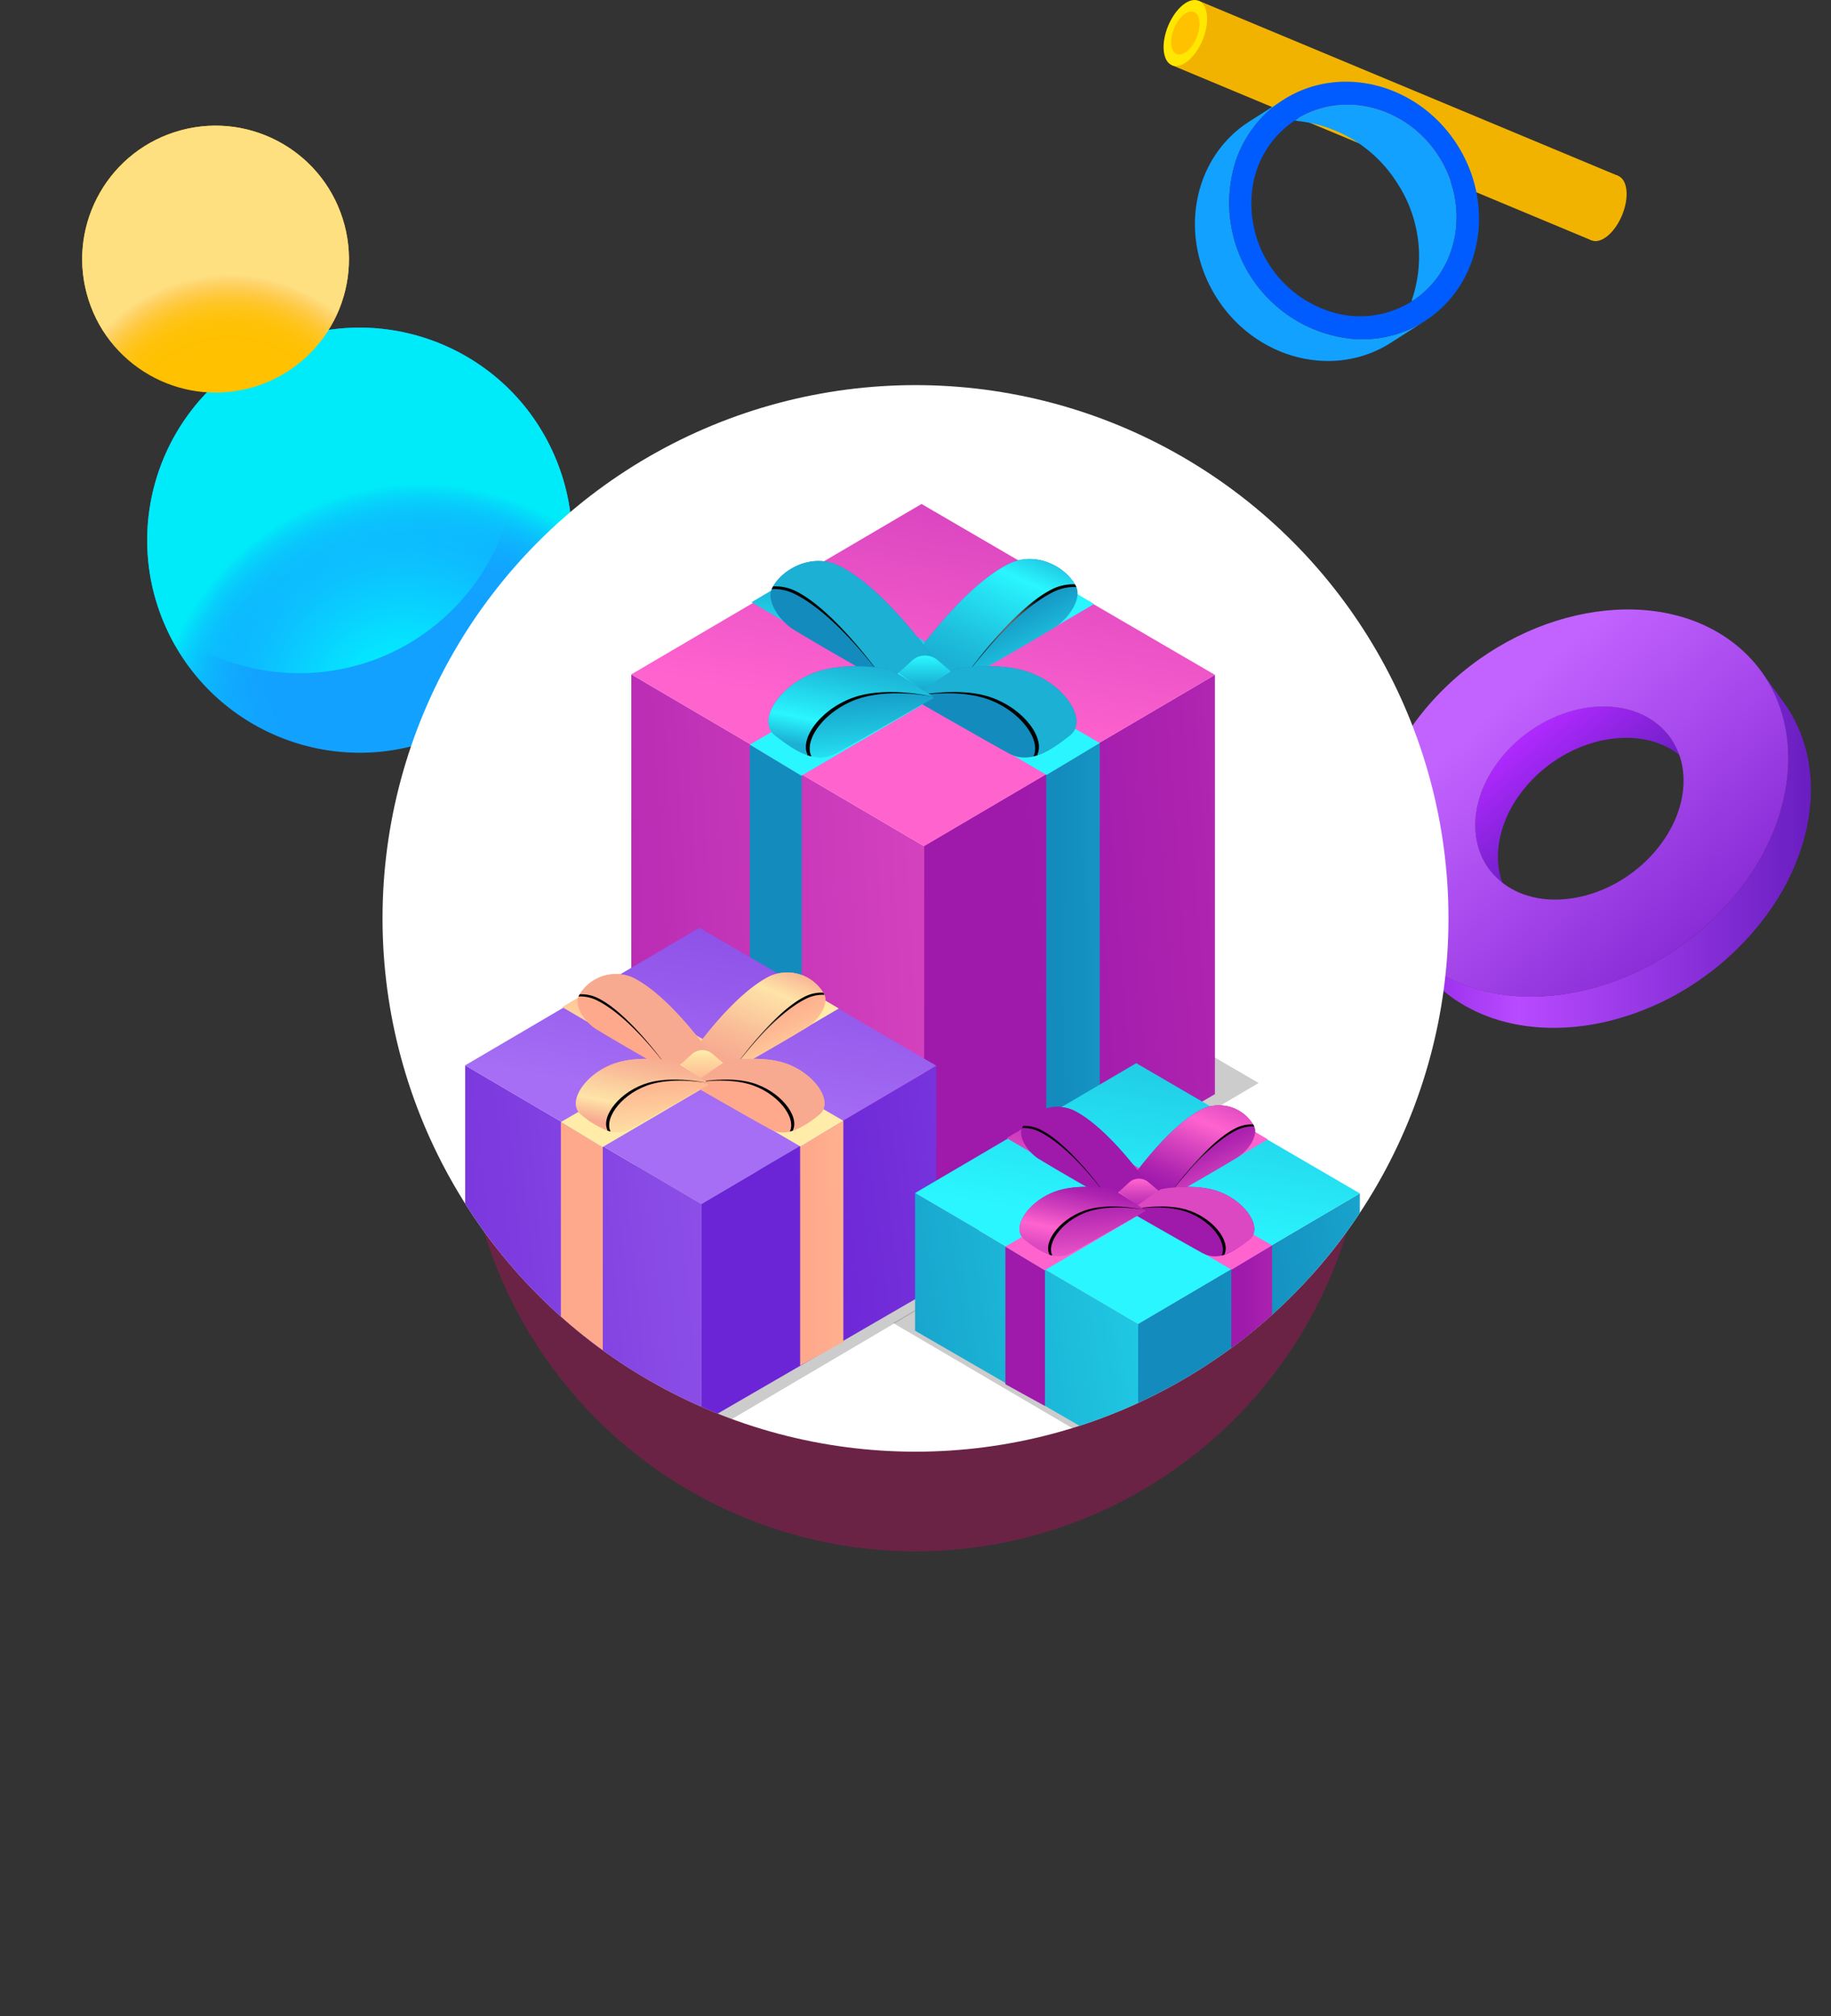 <svg xmlns="http://www.w3.org/2000/svg" xmlns:xlink="http://www.w3.org/1999/xlink" width="312.624" height="344.027" viewBox="0 0 312.624 344.027"><rect x="0" y="0" width="312.624" height="344.027" fill="#333333" stroke="none"/><defs><style>.a{fill:none;}.b,.x{fill:#fff;}.b{stroke:#707070;}.c{clip-path:url(#a);}.d{fill:url(#b);}.e{fill:url(#c);}.f{fill:url(#d);}.g{fill:url(#e);}.h{fill:url(#f);}.i{fill:url(#g);}.j{fill:url(#h);}.k{fill:url(#i);}.l{fill:url(#j);}.m{fill:url(#k);}.n{fill:url(#l);}.o{fill:url(#m);}.p{fill:url(#n);}.q{fill:url(#o);}.r{clip-path:url(#p);}.s{fill:url(#q);}.t{fill:url(#r);}.u{fill:url(#s);}.v{fill:url(#t);}.w{fill:#d90368;opacity:0.338;mix-blend-mode:multiply;}.aj,.am,.ap,.at,.bd,.bg,.bj,.bn,.bx,.ca,.cd,.ch,.w{isolation:isolate;}.y{clip-path:url(#u);}.z{opacity:0.2;}.aa{fill:url(#v);}.ab{fill:url(#w);}.ac{fill:url(#x);}.ad{fill:url(#y);}.ae{fill:url(#z);}.af{fill:url(#aa);}.ag{fill:url(#ab);}.ah{fill:url(#ac);}.ai{fill:url(#ad);}.aj,.am,.ap,.at,.bd,.bg,.bj,.bn,.bx,.ca,.cd,.ch{mix-blend-mode:color-dodge;}.aj{fill:url(#ae);}.ak{fill:url(#af);}.al{fill:url(#ag);}.am{fill:url(#ah);}.an{fill:url(#ai);}.ao{fill:url(#aj);}.ap{fill:url(#ak);}.aq{fill:url(#al);}.ar{fill:url(#am);}.as{fill:url(#an);}.at{fill:url(#ao);}.au{fill:url(#ap);}.av{fill:url(#aq);}.aw{fill:url(#ar);}.ax{fill:url(#as);}.ay{fill:url(#at);}.az{fill:url(#au);}.ba{fill:url(#av);}.bb{fill:url(#aw);}.bc{fill:url(#ax);}.bd{fill:url(#ay);}.be{fill:url(#az);}.bf{fill:url(#ba);}.bg{fill:url(#bb);}.bh{fill:url(#bc);}.bi{fill:url(#bd);}.bj{fill:url(#be);}.bk{fill:url(#bf);}.bl{fill:url(#bg);}.bm{fill:url(#bh);}.bn{fill:url(#bi);}.bo{fill:url(#bj);}.bp{fill:url(#bk);}.bq{fill:url(#bl);}.br{fill:url(#bm);}.bs{fill:url(#bn);}.bt{fill:url(#bo);}.bu{fill:url(#bp);}.bv{fill:url(#bq);}.bw{fill:url(#br);}.bx{fill:url(#bs);}.by{fill:url(#bt);}.bz{fill:url(#bu);}.ca{fill:url(#bv);}.cb{fill:url(#bw);}.cc{fill:url(#bx);}.cd{fill:url(#by);}.ce{fill:url(#bz);}.cf{fill:url(#ca);}.cg{fill:url(#cb);}.ch{fill:url(#cc);}</style><clipPath id="a"><ellipse class="a" cx="36.265" cy="36.265" rx="36.265" ry="36.265" transform="translate(0 29.114) rotate(-23.666)"/></clipPath><linearGradient id="b" x1="-0.841" y1="0.5" x2="0.159" y2="0.5" gradientUnits="objectBoundingBox"><stop offset="0" stop-color="#00ebf9"/><stop offset="1" stop-color="#12a1ff"/></linearGradient><radialGradient id="c" cx="0.5" cy="0.5" r="0.5" gradientTransform="translate(0.309 0.254) rotate(45)" gradientUnits="objectBoundingBox"><stop offset="0.526" stop-color="#00ebf9" stop-opacity="0"/><stop offset="0.66" stop-color="#00ebf9" stop-opacity="0.008"/><stop offset="0.725" stop-color="#00ebf9" stop-opacity="0.039"/><stop offset="0.776" stop-color="#00ebf9" stop-opacity="0.09"/><stop offset="0.819" stop-color="#00ebf9" stop-opacity="0.169"/><stop offset="0.858" stop-color="#00ebf9" stop-opacity="0.263"/><stop offset="0.893" stop-color="#00ebf9" stop-opacity="0.384"/><stop offset="0.925" stop-color="#00ebf9" stop-opacity="0.525"/><stop offset="0.956" stop-color="#00ebf9" stop-opacity="0.694"/><stop offset="0.983" stop-color="#00ebf9" stop-opacity="0.875"/><stop offset="1" stop-color="#00ebf9"/></radialGradient><radialGradient id="d" cx="0.5" cy="0.5" r="0.5" gradientTransform="matrix(0, 1, -1, 0, -0.079, 8.277)" gradientUnits="objectBoundingBox"><stop offset="0" stop-color="#12a1ff"/><stop offset="0.122" stop-color="#12a1ff" stop-opacity="0.843"/><stop offset="0.367" stop-color="#12a1ff" stop-opacity="0.545"/><stop offset="0.586" stop-color="#12a1ff" stop-opacity="0.31"/><stop offset="0.771" stop-color="#12a1ff" stop-opacity="0.141"/><stop offset="0.915" stop-color="#12a1ff" stop-opacity="0.039"/><stop offset="1" stop-color="#12a1ff" stop-opacity="0"/></radialGradient><radialGradient id="e" cx="0.5" cy="0.5" r="0.5" gradientTransform="matrix(0.707, 0.707, -0.707, 0.707, 0.259, 0.375)" gradientUnits="objectBoundingBox"><stop offset="0" stop-color="aqua"/><stop offset="1" stop-color="aqua" stop-opacity="0"/></radialGradient><linearGradient id="f" x1="0.184" y1="0.187" x2="0.652" y2="0.714" gradientUnits="objectBoundingBox"><stop offset="0" stop-color="#b029ff"/><stop offset="0.829" stop-color="#691ec1"/><stop offset="1" stop-color="#9024e3"/></linearGradient><linearGradient id="g" y1="0.5" x2="1" y2="0.5" gradientUnits="objectBoundingBox"><stop offset="0" stop-color="#9024e3"/><stop offset="0.292" stop-color="#b84aff"/><stop offset="1" stop-color="#691ec1"/></linearGradient><linearGradient id="h" x1="0.201" y1="0.177" x2="0.799" y2="0.823" gradientUnits="objectBoundingBox"><stop offset="0.177" stop-color="#c263ff"/><stop offset="1" stop-color="#8629d5"/></linearGradient><linearGradient id="i" x1="1.824" y1="1.893" x2="1.824" y2="1.598" gradientUnits="objectBoundingBox"><stop offset="0" stop-color="#d18e00"/><stop offset="0.691" stop-color="#ffc100"/><stop offset="1" stop-color="#f2b300"/></linearGradient><linearGradient id="j" x1="13.212" y1="6.639" x2="14.12" y2="6.04" gradientUnits="objectBoundingBox"><stop offset="0.009" stop-color="#ffe700"/><stop offset="1" stop-color="#fffce5"/></linearGradient><linearGradient id="k" x1="14.47" y1="4.229" x2="14.47" y2="3.172" xlink:href="#i"/><linearGradient id="l" x1="20.735" y1="10.003" x2="20.735" y2="8.946" gradientUnits="objectBoundingBox"><stop offset="0" stop-color="#d18e00"/><stop offset="1" stop-color="#ffc100"/></linearGradient><linearGradient id="m" x1="-4.358" y1="33.845" x2="-4.744" y2="34.767" gradientUnits="objectBoundingBox"><stop offset="0" stop-color="#12a1ff"/><stop offset="0.094" stop-color="#1ca6ff"/><stop offset="0.259" stop-color="#3ab3ff"/><stop offset="0.476" stop-color="#69c9ff"/><stop offset="0.733" stop-color="#aae6ff"/><stop offset="0.742" stop-color="#ade8ff"/><stop offset="0.798" stop-color="#a2e2ff"/><stop offset="0.896" stop-color="#84d2ff"/><stop offset="1" stop-color="#5fbfff"/></linearGradient><linearGradient id="n" x1="-7.083" y1="45.461" x2="-7.686" y2="45.648" gradientUnits="objectBoundingBox"><stop offset="0" stop-color="#12a1ff"/><stop offset="0.105" stop-color="#1ca5ff"/><stop offset="0.29" stop-color="#3ab0ff"/><stop offset="0.482" stop-color="#5fbfff"/><stop offset="1" stop-color="#5fbfff"/></linearGradient><linearGradient id="o" x1="-4.371" y1="35.298" x2="-4.499" y2="34.292" gradientUnits="objectBoundingBox"><stop offset="0" stop-color="#12a1ff"/><stop offset="0.238" stop-color="#0f96ff"/><stop offset="0.654" stop-color="#0779ff"/><stop offset="1" stop-color="#005cff"/></linearGradient><clipPath id="p"><ellipse class="a" cx="22.772" cy="22.772" rx="22.772" ry="22.772" transform="translate(0 13.887) rotate(-17.753)"/></clipPath><linearGradient id="q" x1="-1.565" y1="0.854" x2="-0.858" y2="0.146" xlink:href="#l"/><radialGradient id="r" cx="0.5" cy="0.5" r="0.5" gradientTransform="matrix(0.925, 0.38, -0.38, 0.925, 0.107, 0.456)" gradientUnits="objectBoundingBox"><stop offset="0.526" stop-color="#fed6cf" stop-opacity="0"/><stop offset="0.659" stop-color="#fed6ce" stop-opacity="0.008"/><stop offset="0.724" stop-color="#fed6cb" stop-opacity="0.039"/><stop offset="0.775" stop-color="#fed6c7" stop-opacity="0.09"/><stop offset="0.818" stop-color="#fed7c2" stop-opacity="0.165"/><stop offset="0.856" stop-color="#fed8ba" stop-opacity="0.259"/><stop offset="0.891" stop-color="#fed9b1" stop-opacity="0.376"/><stop offset="0.923" stop-color="#fedba6" stop-opacity="0.514"/><stop offset="0.953" stop-color="#fedc99" stop-opacity="0.675"/><stop offset="0.98" stop-color="#fede8b" stop-opacity="0.855"/><stop offset="1" stop-color="#ffe080"/></radialGradient><radialGradient id="s" cx="0.5" cy="0.5" r="0.5" gradientTransform="matrix(0, 1, -1, 0, -3.92, 22.429)" gradientUnits="objectBoundingBox"><stop offset="0" stop-color="#d18e00" stop-opacity="0.969"/><stop offset="0.045" stop-color="#d18e00" stop-opacity="0.91"/><stop offset="0.303" stop-color="#d18e00" stop-opacity="0.588"/><stop offset="0.537" stop-color="#d18e00" stop-opacity="0.337"/><stop offset="0.739" stop-color="#d18e00" stop-opacity="0.153"/><stop offset="0.9" stop-color="#d18e00" stop-opacity="0.039"/><stop offset="1" stop-color="#d18e00" stop-opacity="0"/></radialGradient><radialGradient id="t" cx="0.5" cy="0.5" r="0.5" gradientTransform="matrix(0.707, 0.707, -0.707, 0.707, -0.092, 1.222)" gradientUnits="objectBoundingBox"><stop offset="0" stop-color="#ffe080"/><stop offset="1" stop-color="#ffe080" stop-opacity="0"/></radialGradient><clipPath id="u"><circle class="b" cx="91" cy="91" r="91" transform="translate(0)"/></clipPath><linearGradient id="v" x1="0.285" y1="0.532" x2="3.111" y2="0.113" gradientUnits="objectBoundingBox"><stop offset="0.035" stop-color="#9f19ab"/><stop offset="0.244" stop-color="#ae24b0"/><stop offset="0.645" stop-color="#d643bf"/><stop offset="1" stop-color="#ff63ce"/></linearGradient><linearGradient id="w" x1="-1.315" y1="0.703" x2="2.394" y2="0.289" xlink:href="#v"/><linearGradient id="x" x1="1.022" y1="-1.198" x2="0.46" y2="0.629" xlink:href="#v"/><linearGradient id="y" x1="0.03" y1="0.517" x2="6.209" y2="0.296" gradientUnits="objectBoundingBox"><stop offset="0.035" stop-color="#138bbd"/><stop offset="0.226" stop-color="#169ac6"/><stop offset="0.595" stop-color="#1ec2df"/><stop offset="1" stop-color="#2af6ff"/></linearGradient><linearGradient id="z" x1="0.684" y1="-0.102" x2="0.473" y2="0.585" xlink:href="#y"/><linearGradient id="aa" x1="786.401" y1="0.616" x2="795.546" y2="0.379" xlink:href="#y"/><linearGradient id="ab" x1="119.003" y1="-0.096" x2="118.794" y2="0.585" xlink:href="#y"/><linearGradient id="ac" x1="0.418" y1="0.374" x2="0.878" y2="1.08" xlink:href="#y"/><linearGradient id="ad" x1="0.248" y1="0.961" x2="0.894" y2="-0.203" gradientUnits="objectBoundingBox"><stop offset="0.035" stop-color="#1bb0d4"/><stop offset="0.203" stop-color="#1ebfdd"/><stop offset="0.527" stop-color="#26e7f6"/><stop offset="0.631" stop-color="#2af6ff"/><stop offset="0.874" stop-color="#1bb0d4"/></linearGradient><radialGradient id="ae" cx="0.72" cy="0.193" r="0.554" gradientTransform="translate(-0.397) scale(0.835 1)" gradientUnits="objectBoundingBox"><stop offset="0" stop-color="#fff"/><stop offset="1"/></radialGradient><linearGradient id="af" x1="255.875" y1="0.374" x2="256.336" y2="1.08" xlink:href="#y"/><linearGradient id="ag" x1="257.698" y1="0.961" x2="258.344" y2="-0.203" xlink:href="#ad"/><radialGradient id="ah" cx="0.28" cy="0.193" r="0.554" gradientTransform="matrix(-0.835, 0, 0, 1, 672.243, 0)" xlink:href="#ae"/><linearGradient id="ai" x1="245.033" y1="0.059" x2="245.145" y2="1.089" xlink:href="#y"/><linearGradient id="aj" x1="245.244" y1="-0.017" x2="244.855" y2="1.039" xlink:href="#ad"/><radialGradient id="ak" cx="0.674" cy="0.301" r="0.79" gradientTransform="matrix(-0.501, 0, 0, 1, 478.989, 0)" xlink:href="#ae"/><linearGradient id="al" x1="0.5" y1="1.482" x2="0.5" y2="0.035" xlink:href="#y"/><linearGradient id="am" x1="0.454" y1="0.059" x2="0.566" y2="1.089" xlink:href="#y"/><linearGradient id="an" x1="0.665" y1="-0.017" x2="0.275" y2="1.039" xlink:href="#ad"/><radialGradient id="ao" cx="0.326" cy="0.301" r="0.79" gradientTransform="translate(-1.219) scale(0.501 1)" xlink:href="#ae"/><linearGradient id="ap" x1="0.305" y1="0.538" x2="2.868" y2="0.033" gradientUnits="objectBoundingBox"><stop offset="0.035" stop-color="#6b24d6"/><stop offset="0.294" stop-color="#7733dc"/><stop offset="0.794" stop-color="#965bec"/><stop offset="1" stop-color="#a56ef4"/></linearGradient><linearGradient id="aq" x1="-1.146" y1="0.744" x2="2.217" y2="0.246" xlink:href="#ap"/><linearGradient id="ar" x1="1.022" y1="-1.198" x2="0.46" y2="0.629" xlink:href="#ap"/><linearGradient id="as" x1="0.139" y1="0.519" x2="4.887" y2="0.268" gradientUnits="objectBoundingBox"><stop offset="0.035" stop-color="#ffa98c"/><stop offset="0.317" stop-color="#feb892"/><stop offset="0.86" stop-color="#fee0a3"/><stop offset="1" stop-color="#feeca8"/></linearGradient><linearGradient id="at" x1="0.684" y1="-0.102" x2="0.473" y2="0.585" xlink:href="#as"/><linearGradient id="au" x1="985.269" y1="0.635" x2="992.458" y2="0.359" xlink:href="#as"/><linearGradient id="av" x1="148.844" y1="-0.096" x2="148.635" y2="0.585" xlink:href="#as"/><linearGradient id="aw" x1="0.417" y1="0.374" x2="0.878" y2="1.08" xlink:href="#as"/><linearGradient id="ax" x1="0.248" y1="0.961" x2="0.894" y2="-0.203" gradientUnits="objectBoundingBox"><stop offset="0.035" stop-color="#f7aa90"/><stop offset="0.232" stop-color="#f9b996"/><stop offset="0.61" stop-color="#fee1a6"/><stop offset="0.631" stop-color="#ffe4a7"/><stop offset="0.874" stop-color="#f7aa90"/></linearGradient><radialGradient id="ay" cx="0.72" cy="0.193" r="0.555" gradientTransform="translate(-0.526) scale(0.835 1)" xlink:href="#ae"/><linearGradient id="az" x1="320.076" y1="0.374" x2="320.536" y2="1.08" xlink:href="#as"/><linearGradient id="ba" x1="322.407" y1="0.961" x2="323.053" y2="-0.203" xlink:href="#ax"/><radialGradient id="bb" cx="0.28" cy="0.193" r="0.555" gradientTransform="matrix(-0.835, 0, 0, 1, 840.703, 0)" xlink:href="#ae"/><linearGradient id="bc" x1="306.935" y1="0.06" x2="307.047" y2="1.089" xlink:href="#as"/><linearGradient id="bd" x1="307.146" y1="-0.017" x2="306.757" y2="1.039" xlink:href="#ax"/><radialGradient id="be" cx="0.674" cy="0.301" r="0.79" gradientTransform="matrix(-0.501, 0, 0, 1, 599.968, 0)" xlink:href="#ae"/><linearGradient id="bf" x1="0.5" y1="1.482" x2="0.5" y2="0.035" xlink:href="#as"/><linearGradient id="bg" x1="0.454" y1="0.06" x2="0.566" y2="1.089" xlink:href="#as"/><linearGradient id="bh" x1="0.665" y1="-0.017" x2="0.275" y2="1.039" xlink:href="#ax"/><radialGradient id="bi" cx="0.326" cy="0.301" r="0.79" gradientTransform="translate(-1.564) scale(0.501 1)" xlink:href="#ae"/><linearGradient id="bj" x1="0.318" y1="0.545" x2="2.712" y2="-0.052" xlink:href="#y"/><linearGradient id="bk" x1="-1.037" y1="0.788" x2="2.103" y2="0.199" xlink:href="#y"/><linearGradient id="bl" x1="1.022" y1="-1.198" x2="0.46" y2="0.629" xlink:href="#y"/><linearGradient id="bm" x1="0.209" y1="0.522" x2="4.038" y2="0.23" xlink:href="#v"/><linearGradient id="bn" x1="0.684" y1="-0.102" x2="0.473" y2="0.585" xlink:href="#v"/><linearGradient id="bo" x1="1022.086" y1="0.662" x2="1028.019" y2="0.331" xlink:href="#v"/><linearGradient id="bp" x1="154.303" y1="-0.096" x2="154.094" y2="0.585" xlink:href="#v"/><linearGradient id="bq" x1="0.417" y1="0.374" x2="0.878" y2="1.08" xlink:href="#v"/><linearGradient id="br" x1="0.248" y1="0.961" x2="0.894" y2="-0.203" gradientUnits="objectBoundingBox"><stop offset="0.035" stop-color="#9f19ab"/><stop offset="0.164" stop-color="#ae24b0"/><stop offset="0.412" stop-color="#d643bf"/><stop offset="0.631" stop-color="#ff63ce"/><stop offset="0.874" stop-color="#dc48c1"/></linearGradient><radialGradient id="bs" cx="0.72" cy="0.193" r="0.555" gradientTransform="translate(-0.552) scale(0.835 1)" xlink:href="#ae"/><linearGradient id="bt" x1="331.83" y1="0.374" x2="332.29" y2="1.08" xlink:href="#v"/><linearGradient id="bu" x1="334.257" y1="0.961" x2="334.903" y2="-0.203" xlink:href="#br"/><radialGradient id="bv" cx="0.28" cy="0.193" r="0.555" gradientTransform="matrix(-0.835, 0, 0, 1, 871.541, 0)" xlink:href="#ae"/><linearGradient id="bw" x1="318.262" y1="0.06" x2="318.374" y2="1.089" xlink:href="#v"/><linearGradient id="bx" x1="318.473" y1="-0.017" x2="318.084" y2="1.039" xlink:href="#br"/><radialGradient id="by" cx="0.674" cy="0.301" r="0.79" gradientTransform="matrix(-0.501, 0, 0, 1, 622.118, 0)" xlink:href="#ae"/><linearGradient id="bz" x1="0.5" y1="1.482" x2="0.5" y2="0.035" xlink:href="#v"/><linearGradient id="ca" x1="0.454" y1="0.06" x2="0.566" y2="1.089" xlink:href="#v"/><linearGradient id="cb" x1="0.665" y1="-0.017" x2="0.275" y2="1.039" xlink:href="#br"/><radialGradient id="cc" cx="0.326" cy="0.301" r="0.79" gradientTransform="translate(-1.633) scale(0.501 1)" xlink:href="#ae"/></defs><g transform="translate(-49.688 -73.284)"><g transform="translate(63.32 117.69)"><g class="c" transform="translate(0 0)"><ellipse class="d" cx="36.265" cy="36.265" rx="36.265" ry="36.265" transform="translate(0 29.114) rotate(-23.666)"/><circle class="e" cx="46.726" cy="46.726" r="46.726" transform="translate(-25.647 41.747) rotate(-45)"/><ellipse class="f" cx="31.405" cy="25.378" rx="31.405" ry="25.378" transform="translate(17.44 54.223) rotate(-35.545)"/><circle class="g" cx="37.063" cy="37.063" r="37.063" transform="translate(-14.974 33.406) rotate(-45)"/></g></g><g transform="translate(283.704 177.282)"><g transform="translate(4.58 10.606)"><path class="h" d="M438.409,99.748c-.041.1-.075.2-.114.293-.128.32-.25.639-.358.96-.05.147-.093.295-.139.442-.085.274-.165.548-.235.821-.041.158-.078.314-.114.471-.062.271-.115.543-.163.814-.026.149-.054.3-.076.446-.045.3-.077.607-.1.909-.01.11-.025.221-.032.33-.026.394-.039.785-.034,1.172,0,.016,0,.032,0,.048,0,.066.007.13.009.195q.015.492.064.976c.012.122.028.243.044.364s.026.255.046.38c.031.2.07.39.109.583.008.038.013.076.021.113.057.264.12.527.192.785.019.064.046.125.064.188.068.228.149.451.23.674.047.129.082.263.133.39.021.054.05.1.073.158.076.18.161.354.246.53.066.138.121.28.192.416.031.057.069.111.1.168.085.155.178.3.27.455.076.125.142.254.223.376s.174.257.265.383l3.861,5.341c-.177-.245-.332-.5-.488-.758-.092-.151-.185-.3-.27-.454-.1-.191-.2-.388-.293-.584-.084-.176-.17-.35-.245-.529s-.14-.365-.206-.549c-.081-.223-.161-.446-.229-.673-.1-.321-.187-.644-.257-.974-.008-.037-.013-.075-.021-.113-.064-.317-.113-.639-.154-.962-.016-.122-.032-.243-.044-.365q-.048-.483-.063-.974c0-.066-.008-.131-.01-.2-.006-.4,0-.81.031-1.219.007-.11.023-.221.032-.331.027-.3.059-.6.1-.908.022-.149.05-.3.076-.448.048-.271.1-.542.163-.813.035-.156.073-.314.114-.471.07-.273.15-.546.234-.819.046-.149.089-.3.14-.444.108-.319.229-.637.357-.955.039-.1.073-.2.115-.3q.261-.622.574-1.239c.052-.1.112-.205.166-.307.165-.314.336-.626.521-.936.068-.113.138-.226.208-.338q.276-.445.58-.884c.074-.107.145-.215.222-.321.13-.181.273-.358.409-.536.223-.291.449-.581.689-.866.282-.334.566-.666.872-.991.17-.181.345-.356.52-.531q.483-.481.987-.932c.064-.057.129-.112.193-.168q.442-.386.9-.747c.058-.046.115-.093.173-.138q.509-.4,1.034-.759c.078-.055.158-.108.237-.161.344-.233.691-.459,1.043-.672l.08-.051c.392-.235.791-.455,1.192-.666l.232-.122q.639-.327,1.288-.611l.21-.089q.749-.319,1.508-.582l.276-.093q.356-.118.713-.223c.1-.03.2-.06.3-.088.332-.093.664-.179,1-.255l.112-.023c.256-.057.512-.111.768-.158.1-.019.2-.033.3-.05.192-.032.384-.065.576-.092.118-.016.235-.028.352-.042.175-.021.349-.043.524-.06.124-.012.247-.019.371-.028.167-.013.334-.026.5-.033.127-.006.253-.009.38-.012.161-.005.324-.01.485-.01.128,0,.255,0,.383,0,.158,0,.316.007.473.014.128.006.255.014.383.023.155.01.309.022.463.037.127.012.254.026.381.041q.229.027.454.06c.126.019.251.039.376.06.15.026.3.054.447.084.123.024.246.05.369.078.147.033.293.07.439.107.12.032.24.062.359.1.145.041.289.087.433.132.116.037.233.073.348.113.144.05.286.1.428.16.111.042.223.084.333.129.144.06.286.124.428.189.1.047.209.093.311.142.145.071.288.148.431.224.1.051.192.1.286.152.156.089.309.184.462.279.076.047.154.091.228.14.226.147.448.3.665.463a11.846,11.846,0,0,1,2.533,2.56l-3.861-5.342a11.856,11.856,0,0,0-2.532-2.56q-.325-.242-.664-.462c-.076-.049-.154-.093-.231-.141-.152-.095-.3-.19-.461-.278-.093-.053-.19-.1-.284-.151-.143-.077-.286-.153-.432-.224-.1-.05-.208-.1-.313-.143-.141-.064-.282-.129-.425-.188-.111-.046-.223-.087-.334-.13-.142-.055-.284-.109-.428-.159-.115-.04-.232-.077-.348-.114-.143-.046-.286-.091-.431-.132-.12-.034-.241-.066-.362-.1-.145-.037-.291-.073-.437-.107q-.183-.041-.369-.078c-.149-.03-.3-.058-.448-.084-.124-.021-.25-.041-.375-.06q-.226-.033-.453-.06-.191-.023-.383-.042c-.153-.014-.307-.026-.461-.037-.129-.008-.257-.017-.385-.023-.157-.008-.315-.011-.472-.014-.128,0-.256-.005-.385-.005-.16,0-.32.005-.481.01-.128,0-.255.006-.384.012-.165.008-.331.021-.5.033-.125.01-.249.017-.374.029-.173.016-.347.038-.52.059-.119.014-.238.026-.357.043-.19.026-.38.059-.57.091-.1.017-.2.032-.307.05-.256.048-.512.1-.769.158-.036.008-.072.014-.108.022h0c-.332.076-.664.163-1,.255-.1.028-.2.059-.3.088q-.356.105-.712.222c-.06.021-.121.037-.181.057-.032.011-.063.025-.1.037q-.758.261-1.508.582c-.037.015-.074.026-.111.042s-.065.032-.1.046q-.649.285-1.288.612c-.034.017-.068.03-.1.047s-.087.051-.132.074c-.4.211-.8.43-1.192.666l-.018.01c-.022.013-.042.028-.064.041-.352.213-.7.438-1.041.671-.047.032-.1.059-.141.091s-.064.048-.1.07q-.524.365-1.034.759c-.018.014-.037.026-.055.04-.041.032-.08.068-.12.1q-.454.36-.895.744c-.044.038-.089.072-.133.111-.021.019-.041.041-.063.06q-.5.449-.985.931c-.028.028-.059.054-.087.082q-.219.221-.434.448-.365.388-.707.784c-.059.068-.107.138-.165.206-.241.286-.466.575-.689.866-.094.124-.2.243-.292.368-.041.056-.077.113-.118.17-.076.105-.147.212-.221.319q-.3.439-.581.886c-.07.112-.14.223-.206.336-.041.067-.085.133-.124.2-.142.245-.269.493-.4.74-.053.1-.112.2-.163.3Q438.672,99.124,438.409,99.748Z" transform="translate(-423.743 -79.972)"/><path class="i" d="M480.789,116.2c.351-.539.682-1.081,1-1.626.044-.075.095-.149.138-.224.076-.131.147-.264.221-.395.086-.152.172-.3.255-.457.154-.279.3-.56.448-.84.069-.134.141-.268.209-.4q.3-.588.572-1.178c.01-.022.021-.043.031-.064.192-.416.374-.832.549-1.249.055-.131.105-.262.159-.392.118-.289.233-.578.343-.867.059-.154.115-.309.17-.463q.148-.405.285-.811c.053-.157.105-.313.156-.47.091-.282.176-.564.26-.846.041-.139.084-.279.124-.417q.158-.56.3-1.119c.011-.046.024-.093.036-.138.1-.418.192-.836.277-1.253.026-.127.047-.253.071-.379.056-.293.109-.585.157-.877.024-.152.046-.3.069-.455q.06-.405.109-.809.029-.232.054-.461c.03-.277.054-.554.076-.83.011-.138.024-.277.033-.416.023-.351.039-.7.05-1.05,0-.06.006-.12.008-.179q.014-.564.007-1.124c0-.022,0-.043,0-.064-.009-.585-.039-1.165-.084-1.741-.011-.138-.024-.275-.037-.412-.049-.537-.111-1.071-.192-1.6-.006-.04-.008-.081-.014-.121,0-.013-.005-.025-.007-.038q-.112-.7-.26-1.388c-.027-.127-.06-.251-.089-.376-.077-.333-.157-.664-.247-.992-.016-.059-.028-.119-.044-.178-.035-.123-.077-.244-.114-.367-.068-.227-.136-.453-.211-.678-.061-.187-.127-.372-.192-.556-.079-.221-.16-.442-.245-.66-.033-.083-.06-.169-.093-.251-.044-.109-.095-.215-.14-.323-.077-.183-.155-.365-.236-.545s-.179-.388-.272-.581-.173-.356-.264-.533c-.039-.076-.073-.154-.113-.23-.064-.12-.134-.237-.2-.356-.086-.157-.173-.314-.263-.469-.115-.2-.234-.392-.354-.586-.093-.149-.184-.3-.28-.446-.031-.048-.059-.1-.091-.145q-.258-.388-.531-.767l-3.861-5.341c.216.3.421.6.623.912.1.147.187.3.279.444.121.2.241.39.356.589.089.154.175.309.261.465.107.195.212.39.314.588.091.176.178.354.264.532s.184.386.271.581.159.363.236.545.158.382.233.575c.085.218.166.439.244.659.066.185.132.37.193.557.074.224.143.45.21.676.054.182.109.363.159.547.089.327.17.659.247.991.029.126.062.25.089.376q.148.688.26,1.388c.008.053.013.107.022.16.08.528.143,1.063.192,1.6.013.137.026.273.037.411.044.576.075,1.156.084,1.741q.01.591,0,1.187c0,.063-.006.126-.008.189q-.016.518-.05,1.039c-.01.14-.023.28-.034.421-.022.275-.046.549-.075.825-.017.155-.035.311-.054.466q-.049.4-.109.8c-.023.154-.045.307-.07.461-.048.29-.1.581-.156.872-.024.127-.046.255-.072.382q-.126.626-.277,1.254c-.01.043-.023.086-.033.129q-.139.562-.3,1.127c-.039.138-.082.277-.123.415-.083.283-.169.566-.26.848-.05.156-.1.313-.156.469q-.137.406-.285.811c-.056.154-.112.309-.171.464-.109.288-.224.576-.341.864-.054.132-.105.264-.161.4q-.262.624-.549,1.247l-.033.07q-.274.589-.57,1.173c-.068.134-.14.268-.209.4-.146.28-.294.561-.448.841-.084.153-.17.306-.256.458-.117.206-.237.412-.358.617-.321.545-.653,1.088-1,1.627l-.062.1c-.37.566-.763,1.127-1.166,1.685q-.184.254-.372.506-.312.419-.636.834c-.143.183-.287.366-.434.548-.226.281-.459.56-.694.838-.142.168-.282.336-.428.5-.418.48-.845.958-1.29,1.429-.382.405-.773.8-1.167,1.189q-.225.222-.452.441-.437.423-.884.831c-.145.133-.289.268-.436.4q-.589.527-1.19,1.032c-.044.037-.086.075-.13.111q-.67.558-1.356,1.086c-.133.1-.268.2-.4.3q-.5.379-1.009.745c-.153.11-.306.219-.461.327q-.523.366-1.052.716c-.131.086-.26.175-.39.26q-.718.465-1.445.9c-.1.063-.211.122-.316.183q-.588.346-1.182.677c-.174.1-.349.188-.524.282q-.488.262-.981.513-.332.168-.665.329-.46.225-.924.438-.335.154-.671.3c-.285.126-.571.246-.856.366s-.582.242-.874.357c-.275.109-.551.214-.828.316-.293.109-.587.217-.881.32-.239.084-.479.163-.719.242q-.714.236-1.431.447c-.2.059-.4.121-.6.177-.666.186-1.332.36-2,.512-.069.015-.138.028-.206.043-.52.116-1.039.224-1.558.32-.2.037-.408.066-.611.1-.385.065-.769.131-1.153.184-.236.033-.471.057-.708.086-.35.042-.7.086-1.048.119-.25.024-.5.039-.749.058-.333.025-.666.051-1,.068-.256.012-.511.017-.765.024-.323.01-.647.019-.969.019-.258,0-.515-.005-.772-.01-.316-.006-.632-.014-.946-.028-.258-.012-.515-.029-.771-.046-.31-.021-.619-.044-.927-.073-.256-.024-.511-.053-.765-.083q-.457-.054-.911-.12-.378-.055-.754-.12c-.3-.051-.6-.107-.9-.167-.248-.05-.494-.1-.74-.157-.3-.066-.588-.14-.88-.215-.241-.062-.483-.125-.722-.193-.291-.083-.579-.173-.866-.264-.234-.075-.468-.148-.7-.228-.288-.1-.572-.209-.855-.318-.224-.086-.449-.169-.67-.261-.287-.118-.569-.248-.85-.376-.211-.1-.424-.188-.632-.289-.292-.142-.577-.3-.863-.448-.19-.1-.384-.2-.572-.3-.315-.178-.621-.369-.927-.559-.152-.094-.309-.182-.459-.28q-.68-.442-1.333-.927a23.772,23.772,0,0,1-5.079-5.134l3.86,5.341a23.779,23.779,0,0,0,5.079,5.135q.652.486,1.333.927c.151.1.306.186.459.28.307.19.613.381.927.559.188.105.381.2.572.3.286.152.571.306.863.448.208.1.421.193.632.289.282.128.563.257.85.376.221.091.446.175.67.26.284.109.567.218.855.318.232.08.466.154.7.228.287.091.575.182.866.264.239.068.48.131.722.193.292.076.585.149.881.215.245.055.491.107.739.156q.446.09.9.167.374.064.751.12.454.067.914.12c.253.03.507.058.762.082.308.03.617.053.928.074.257.017.513.034.771.046.315.014.631.022.947.028.256,0,.512.011.769.01.323,0,.649-.01.974-.019.253-.007.506-.012.761-.024.334-.017.669-.042,1-.068.248-.019.5-.034.744-.057.35-.033.7-.077,1.052-.12.235-.028.47-.052.7-.085.384-.054.768-.12,1.153-.185.2-.034.407-.062.611-.1.528-.1,1.057-.207,1.586-.326.057-.013.115-.022.172-.035h.006c.667-.152,1.333-.327,2-.513.2-.056.4-.118.6-.177q.717-.211,1.431-.446c.122-.041.244-.073.365-.114s.237-.088.357-.129c.293-.1.585-.21.878-.319.277-.1.554-.208.83-.316.292-.116.583-.236.873-.358.167-.07.335-.133.5-.2.118-.051.236-.109.354-.161.224-.1.448-.2.671-.3q.463-.213.924-.437c.223-.109.444-.218.665-.33.122-.062.246-.119.369-.183.206-.107.409-.221.614-.33.174-.093.349-.185.522-.281.4-.22.794-.448,1.188-.68.1-.061.207-.118.31-.18l.057-.033c.466-.28.928-.572,1.388-.87.132-.086.262-.175.394-.262.239-.158.479-.314.716-.477.111-.077.22-.158.331-.235.155-.109.31-.219.464-.33q.507-.364,1-.742c.134-.1.269-.2.4-.3.057-.044.115-.086.171-.13q.6-.467,1.185-.957c.044-.036.086-.075.129-.111.331-.278.661-.558.985-.846.069-.061.136-.125.2-.187.147-.131.291-.266.436-.4q.447-.409.884-.831c.151-.146.3-.292.451-.44.1-.1.2-.192.3-.291q.439-.443.869-.9c.444-.471.872-.948,1.29-1.429.042-.048.087-.095.129-.143.1-.119.2-.241.3-.361.235-.278.468-.556.694-.837.147-.183.291-.367.435-.551q.324-.414.635-.831c.077-.1.159-.2.235-.308.048-.066.091-.134.139-.2.4-.558.8-1.118,1.166-1.684C480.749,116.268,480.768,116.235,480.789,116.2Z" transform="translate(-416.367 -76.667)"/></g><path class="j" d="M420.5,75.013c14.359-15.226,36.922-19.418,50.4-9.364s12.765,30.544-1.594,45.771-36.925,19.416-50.4,9.364S406.145,90.235,420.5,75.013Zm36.568,27.278c7.163-7.595,7.518-17.81.8-22.822s-17.971-2.925-25.134,4.67-7.513,17.806-.79,22.821,17.967,2.922,25.125-4.668" transform="translate(-409.247 -60.177)"/></g><g transform="translate(248.353 73.284)"><path class="k" d="M673.538,226.525,601.91,196.646l4.563-11L678.1,215.527Z" transform="translate(-600.473 -185.514)"/><path class="l" d="M606.331,192.291c-1.26,3.037-3.6,4.953-5.218,4.28s-1.915-3.68-.655-6.718,3.6-4.953,5.218-4.281S607.59,189.254,606.331,192.291Z" transform="translate(-599.676 -185.439)"/><path class="m" d="M717.692,238.745c-1.259,3.037-3.6,4.953-5.218,4.281s-1.915-3.68-.655-6.718,3.6-4.953,5.218-4.281S718.952,235.708,717.692,238.745Z" transform="translate(-639.409 -202.014)"/><path class="n" d="M606.026,192.957c-.82,1.976-2.34,3.223-3.4,2.785s-1.246-2.395-.426-4.371,2.34-3.223,3.4-2.785S606.845,190.981,606.026,192.957Z" transform="translate(-600.396 -186.531)"/></g><g transform="translate(253.712 87.224)"><path class="o" d="M641.52,253.366l5.784-3.691a19.59,19.59,0,0,1-5.632,2.481,20.286,20.286,0,0,1-6.859.578,23.326,23.326,0,0,1-19.747-30.6,20.267,20.267,0,0,1,3.354-6.011A19.59,19.59,0,0,1,623,212.009l-5.783,3.691c-9.7,6.26-12.125,19.766-5.414,30.167S631.819,259.626,641.52,253.366Z" transform="translate(-608.008 -208.858)"/><path class="p" d="M652.03,226.537a22.89,22.89,0,0,1,2.521,20.047l.1.153c7.961-5.137,9.95-16.221,4.443-24.757s-16.427-11.291-24.388-6.154l.1.153A22.887,22.887,0,0,1,652.03,226.537Z" transform="translate(-617.533 -209.297)"/><path class="q" d="M638.028,250.986a20.286,20.286,0,0,0,6.859-.578,19.59,19.59,0,0,0,5.632-2.481c9.7-6.26,12.125-19.766,5.414-30.167s-20.016-13.759-29.717-7.5a19.591,19.591,0,0,0-4.581,4.109,20.268,20.268,0,0,0-3.354,6.011,23.326,23.326,0,0,0,19.747,30.6Zm-9.806-37.223c.091.006.181.021.271.028l-.1-.153c7.962-5.137,18.88-2.381,24.388,6.154s3.518,19.62-4.443,24.757l-.1-.153c-.031.086-.055.174-.087.259a16.556,16.556,0,0,1-12.963,1.934,19.342,19.342,0,0,1-14.074-21.812A16.557,16.557,0,0,1,628.223,213.763Z" transform="translate(-611.224 -207.11)"/></g><g transform="translate(57.864 88.872)"><g class="r" transform="translate(0 0)"><ellipse class="s" cx="22.772" cy="22.772" rx="22.772" ry="22.772" transform="translate(0 13.887) rotate(-17.753)"/><ellipse class="t" cx="29.34" cy="29.34" rx="29.34" ry="29.34" transform="matrix(0.925, -0.38, 0.38, 0.925, -14.264, 8.851)"/><ellipse class="u" cx="19.72" cy="15.936" rx="19.72" ry="15.936" transform="translate(9.585 32.681) rotate(-35.545)"/><circle class="v" cx="23.273" cy="23.273" r="23.273" transform="translate(-10.769 19.61) rotate(-45)"/></g></g><circle class="w" cx="77" cy="77" r="77" transform="translate(129 184)"/><g transform="translate(0 44)"><circle class="x" cx="91" cy="91" r="91" transform="translate(115 95)"/><g class="y" transform="translate(115 95)"><g transform="translate(10.165 20.283)"><g transform="translate(27.422 0)"><path class="z" d="M0,32.785,56,65.627,112,32.67,55.874,0Z" transform="translate(0 66.137)"/><path class="aa" d="M0,29.229V100.35L49.723,71.556V0Z" transform="translate(54.809 29.157)"/><path class="ab" d="M49.98,29.311v71.121L0,71.556V0Z" transform="translate(4.892 29.075)"/><path class="ac" d="M0,29.075,49.98,58.386,99.64,29.157,49.551,0Z" transform="translate(4.892)"/><path class="ad" d="M0,5.442V76.549l9.138-5.007V0Z" transform="translate(75.732 40.794)"/><path class="ae" d="M0,5.288l50.392,29.47,9.076-5.442L8.967,0Z" transform="translate(25.403 11.479)"/><path class="af" d="M8.863,5.3V76.411L0,71.542V0Z" transform="translate(25.126 41.07)"/><path class="ag" d="M58.78,5.151,8.8,34.462,0,29.157,50.089,0Z" transform="translate(25.126 11.913)"/><g transform="translate(53.776 9.387)"><path class="ah" d="M8.071,20.557,0,15.908S8.134,4.416,15.692.777c4.535-2.183,9.762.585,11.391,3.967.979,2.029-1.264,5.476-3.8,7.013C16.514,15.854,8.071,20.557,8.071,20.557Z" transform="translate(0 0)"/><path class="ai" d="M23.328,5.557A7.862,7.862,0,0,1,27.1,4.795C25.5,1.39,20.25-1.417,15.693.777,8.134,4.415,0,15.908,0,15.908l7.831,4.511C9.052,18.743,16.42,8.883,23.328,5.557Z" transform="translate(0 0)"/><path class="aj" d="M19.02.007a7.851,7.851,0,0,0-3.756.761C8.355,4.094,0,16.1,0,16.1,1.221,14.42,8.588,4.56,15.5,1.234A7.862,7.862,0,0,1,19.273.472C19.2.315,19.111.161,19.02.007Z" transform="translate(7.832 4.323)"/></g><g transform="translate(28.647 9.731)"><path class="ak" d="M19.246,20.557l8.071-4.649S19.183,4.415,11.625.777C7.09-1.406,1.864,1.361.234,4.743c-.978,2.03,1.263,5.477,3.8,7.013C10.8,15.854,19.246,20.557,19.246,20.557Z" transform="translate(0 0)"/><path class="al" d="M3.776,5.557A7.862,7.862,0,0,0,0,4.795C1.6,1.389,6.855-1.417,11.412.777,18.971,4.415,27.1,15.908,27.1,15.908l-7.831,4.511C18.053,18.743,10.685,8.882,3.776,5.557Z" transform="translate(0.212 0)"/><path class="am" d="M.253.007A7.865,7.865,0,0,1,4.009.769C10.918,4.095,19.273,16.1,19.273,16.1,18.053,14.42,10.685,4.56,3.776,1.235A7.862,7.862,0,0,0,0,.473C.074.315.164.162.253.007Z" transform="translate(0.212 4.322)"/></g><g transform="translate(52.554 27.701)"><path class="an" d="M7.4.53s6.628-1.31,11.92.187C26.075,2.626,30.546,9.191,27.193,11.8s-6.8,5.029-10.476,3.026S0,5.327,0,5.327Z" transform="translate(0 0)"/><path class="ao" d="M12.293,5.327C7,3.83.372,5.141.372,5.141l-.327.212L0,5.327,7.4.53s6.628-1.31,11.92.187C26.075,2.626,30.546,9.191,27.193,11.8c-2.02,1.571-4.077,3.069-6.2,3.577C22.459,12.368,18.279,7.019,12.293,5.327Z" transform="translate(0 0)"/><path class="ap" d="M.653.658.7.685S7.653-.838,12.945.658c5.987,1.693,10.166,7.04,8.7,10.05.37-.088-.063.138-.652.28,1.463-3.009-2.717-8.358-8.7-10.05C7-.559.372.752.372.752L.045.964,0,.938Z" transform="translate(0 4.389)"/></g><path class="aq" d="M8.852,2.643,6.693.8A3.313,3.313,0,0,0,2.3.871L0,2.979,4.185,6.006Z" transform="translate(50.507 25.864)"/><g transform="translate(28.302 27.701)"><path class="ar" d="M20.929.53S14.3-.779,9.008.717C2.257,2.626-2.213,9.191,1.139,11.8s6.8,5.029,10.477,3.026,16.715-9.5,16.715-9.5Z" transform="translate(0 0)"/><path class="as" d="M16.04,5.327c5.291-1.5,11.92-.187,11.92-.187l.327.212.045-.025-7.4-4.8S14.3-.779,9.008.717C2.257,2.626-2.213,9.191,1.139,11.8c2.022,1.571,4.077,3.069,6.2,3.577C5.874,12.368,10.053,7.019,16.04,5.327Z" transform="translate(0 0)"/><path class="at" d="M21.289.658l-.045.026S14.288-.838,9,.658C3.01,2.351-1.169,7.7.293,10.708c-.369-.088.063.138.653.28C-.518,7.979,3.662,2.63,9.649.938c5.291-1.5,11.92-.187,11.92-.187L21.9.964l.045-.025Z" transform="translate(6.391 4.389)"/></g></g><g transform="translate(0 72.316)"><path class="z" d="M0,26.467,45.21,52.981,90.416,26.374,45.107,0Z" transform="translate(0 33.37)"/><path class="au" d="M0,23.6V60.991L40.141,37.746V0Z" transform="translate(44.247 23.538)"/><path class="av" d="M40.349,23.663V61.057L0,37.746V0Z" transform="translate(3.949 23.473)"/><path class="aw" d="M0,23.473,40.349,47.135l40.091-23.6L40,0Z" transform="translate(3.949)"/><path class="ax" d="M0,4.394V41.776l7.377-4.042V0Z" transform="translate(61.138 32.933)"/><path class="ay" d="M0,4.269,40.681,28.06l7.327-4.394L7.239,0Z" transform="translate(20.508 9.267)"/><path class="az" d="M7.155,4.282V41.665L0,37.734V0Z" transform="translate(20.284 33.156)"/><path class="ba" d="M47.453,4.158,7.1,27.821,0,23.538,40.437,0Z" transform="translate(20.284 9.617)"/><g transform="translate(43.414 7.578)"><path class="bb" d="M6.515,16.6,0,12.842S6.566,3.564,12.668.627a7.228,7.228,0,0,1,9.2,3.2c.79,1.638-1.02,4.421-3.069,5.662C13.333,12.8,6.515,16.6,6.515,16.6Z" transform="translate(0 0)"/><path class="bc" d="M18.833,4.486a6.355,6.355,0,0,1,3.049-.615A7.223,7.223,0,0,0,12.668.627C6.566,3.564,0,12.842,0,12.842l6.322,3.642C7.307,15.131,13.256,7.171,18.833,4.486Z" transform="translate(0 0)"/><path class="bd" d="M15.355.006A6.341,6.341,0,0,0,12.323.62C6.746,3.3,0,12.994,0,12.994.985,11.641,6.934,3.681,12.511,1A6.355,6.355,0,0,1,15.56.38C15.5.254,15.428.13,15.355.006Z" transform="translate(6.322 3.49)"/></g><g transform="translate(23.126 7.856)"><path class="be" d="M15.537,16.6l6.516-3.753S15.487,3.564,9.385.627a7.228,7.228,0,0,0-9.2,3.2C-.6,5.468,1.209,8.251,3.258,9.491,8.721,12.8,15.537,16.6,15.537,16.6Z" transform="translate(0 0)"/><path class="bf" d="M3.049,4.486A6.341,6.341,0,0,0,0,3.872,7.222,7.222,0,0,1,9.214.627c6.1,2.937,12.668,12.215,12.668,12.215l-6.323,3.642C14.574,15.131,8.626,7.171,3.049,4.486Z" transform="translate(0.172 0)"/><path class="bg" d="M.2.006A6.343,6.343,0,0,1,3.237.62C8.814,3.3,15.558,12.994,15.558,12.994c-.984-1.354-6.933-9.314-12.51-12A6.341,6.341,0,0,0,0,.381C.059.254.132.13.2.006Z" transform="translate(0.172 3.49)"/></g><g transform="translate(42.427 22.363)"><path class="bh" d="M5.977.429S11.327-.629,15.6.579c5.451,1.541,9.059,6.842,6.353,8.947s-5.488,4.06-8.458,2.443S0,4.3,0,4.3Z" transform="translate(0 0)"/><path class="bi" d="M9.924,4.3C5.652,3.093.3,4.15.3,4.15l-.265.171L0,4.3,5.977.429S11.329-.629,15.6.579c5.451,1.541,9.059,6.842,6.353,8.947a14.3,14.3,0,0,1-5,2.887C18.131,9.984,14.756,5.667,9.924,4.3Z" transform="translate(0 0)"/><path class="bj" d="M.526.532.563.553S6.178-.677,10.451.532c4.832,1.367,8.206,5.684,7.025,8.113.3-.071-.051.112-.526.225C18.131,6.441,14.756,2.124,9.924.757,5.652-.45.3.606.3.606L.036.778,0,.757Z" transform="translate(0 3.543)"/></g><path class="bk" d="M7.147,2.134,5.4.642A2.676,2.676,0,0,0,1.858.7L0,2.405,3.379,4.849Z" transform="translate(40.775 20.881)"/><g transform="translate(22.848 22.363)"><path class="bl" d="M16.9.429S11.545-.629,7.273.579C1.822,2.121-1.787,7.421.92,9.526s5.488,4.06,8.458,2.443S22.873,4.3,22.873,4.3Z" transform="translate(0 0)"/><path class="bm" d="M12.949,4.3c4.273-1.207,9.623-.151,9.623-.151l.265.171.036-.021L16.9.429S11.545-.629,7.273.579C1.822,2.121-1.787,7.421.92,9.526a14.306,14.306,0,0,0,5,2.887C4.741,9.984,8.117,5.667,12.949,4.3Z" transform="translate(0 0)"/><path class="bn" d="M17.187.532l-.036.021S11.536-.677,7.263.532C2.431,1.9-.944,6.215.237,8.644c-.3-.071.051.112.526.225C-.418,6.441,2.957,2.124,7.789.757,12.062-.45,17.413.606,17.413.606l.265.171.036-.021Z" transform="translate(5.159 3.543)"/></g></g><g transform="translate(77.034 95.423)"><path class="z" d="M0,24.985,42.679,50.014,85.353,24.9,42.582,0Z" transform="translate(0 19.366)"/><path class="bo" d="M0,22.276V45.44L37.894,23.5V0Z" transform="translate(41.77 22.22)"/><path class="bp" d="M38.089,22.338V45.5L0,23.5V0Z" transform="translate(3.728 22.158)"/><path class="bq" d="M0,22.158,38.089,44.5,75.935,22.22,37.763,0Z" transform="translate(3.728 0)"/><path class="br" d="M0,4.148V27.3l6.964-3.816V0Z" transform="translate(57.715 31.089)"/><path class="bs" d="M0,4.03,38.4,26.489l6.917-4.148L6.834,0Z" transform="translate(19.359 8.748)"/><path class="bt" d="M6.754,4.043V27.2L0,23.485V0Z" transform="translate(19.148 31.299)"/><path class="bu" d="M44.8,3.925,6.707,26.263,0,22.22,38.172,0Z" transform="translate(19.148 9.079)"/><g transform="translate(40.983 7.153)"><path class="bv" d="M6.15,15.667,0,12.124S6.2,3.365,11.958.592a6.824,6.824,0,0,1,8.681,3.024c.746,1.547-.962,4.174-2.9,5.344C12.586,12.083,6.15,15.667,6.15,15.667Z" transform="translate(0 0)"/><path class="bw" d="M17.778,4.235a5.988,5.988,0,0,1,2.878-.58,6.817,6.817,0,0,0-8.7-3.063C6.2,3.365,0,12.124,0,12.124l5.968,3.438C6.9,14.284,12.513,6.77,17.778,4.235Z" transform="translate(0 0)"/><path class="bx" d="M14.495.005a5.984,5.984,0,0,0-2.863.58C6.367,3.12,0,12.267,0,12.267.929,10.989,6.545,3.475,11.81.94A5.988,5.988,0,0,1,14.687.36C14.631.239,14.563.123,14.495.005Z" transform="translate(5.968 3.295)"/></g><g transform="translate(21.831 7.416)"><path class="by" d="M14.667,15.667l6.15-3.543S14.62,3.365,8.86.592A6.824,6.824,0,0,0,.179,3.615c-.746,1.547.962,4.173,2.9,5.344C8.232,12.082,14.667,15.667,14.667,15.667Z" transform="translate(0 0)"/><path class="bz" d="M2.878,4.235A6,6,0,0,0,0,3.654,6.818,6.818,0,0,1,8.7.592c5.76,2.773,11.958,11.532,11.958,11.532l-5.968,3.438C13.758,14.284,8.142,6.77,2.878,4.235Z" transform="translate(0.162 0)"/><path class="ca" d="M.192.005a5.977,5.977,0,0,1,2.862.58C8.32,3.12,14.687,12.267,14.687,12.267,13.758,10.989,8.142,3.475,2.878.94A6,6,0,0,0,0,.359C.056.239.124.123.192.005Z" transform="translate(0.162 3.295)"/></g><g transform="translate(40.052 21.11)"><path class="cb" d="M5.642.4s5.052-1,9.085.142c5.145,1.456,8.551,6.459,6,8.446s-5.18,3.833-7.984,2.307S0,4.06,0,4.06Z" transform="translate(0 0)"/><path class="cc" d="M9.369,4.06C5.335,2.92.283,3.918.283,3.918L.034,4.08,0,4.06,5.642.4s5.052-1,9.085.142c5.145,1.456,8.551,6.459,6,8.446A13.507,13.507,0,0,1,16,11.719C17.115,9.426,13.93,5.35,9.369,4.06Z" transform="translate(0 0)"/><path class="cd" d="M.5.5l.034.02S5.832-.639,9.865.5c4.562,1.29,7.747,5.366,6.633,7.659.281-.067-.048.105-.5.213C17.115,6.081,13.93,2,9.369.715,5.335-.426.283.573.283.573L.034.735,0,.715Z" transform="translate(0 3.345)"/></g><path class="ce" d="M6.746,2.014,5.1.606A2.524,2.524,0,0,0,1.753.663L0,2.271,3.19,4.577Z" transform="translate(38.492 19.711)"/><g transform="translate(21.569 21.11)"><path class="cf" d="M15.949.4s-5.051-1-9.084.142C1.72,2-1.687,7.006.869,8.992s5.18,3.833,7.984,2.307S21.592,4.06,21.592,4.06Z" transform="translate(0 0)"/><path class="cg" d="M12.224,4.06c4.033-1.14,9.084-.142,9.084-.142l.249.162.035-.02L15.949.4s-5.051-1-9.084.142C1.72,2-1.687,7.006.869,8.992a13.513,13.513,0,0,0,4.722,2.727C4.476,9.426,7.662,5.35,12.224,4.06Z" transform="translate(0 0)"/><path class="ch" d="M16.224.5l-.034.02S10.889-.639,6.856.5C2.294,1.792-.891,5.868.224,8.161c-.281-.067.047.105.5.213C-.395,6.081,2.791,2,7.353.715c4.033-1.14,9.084-.142,9.084-.142l.249.162.035-.02Z" transform="translate(4.87 3.345)"/></g></g></g></g></g></g></svg>